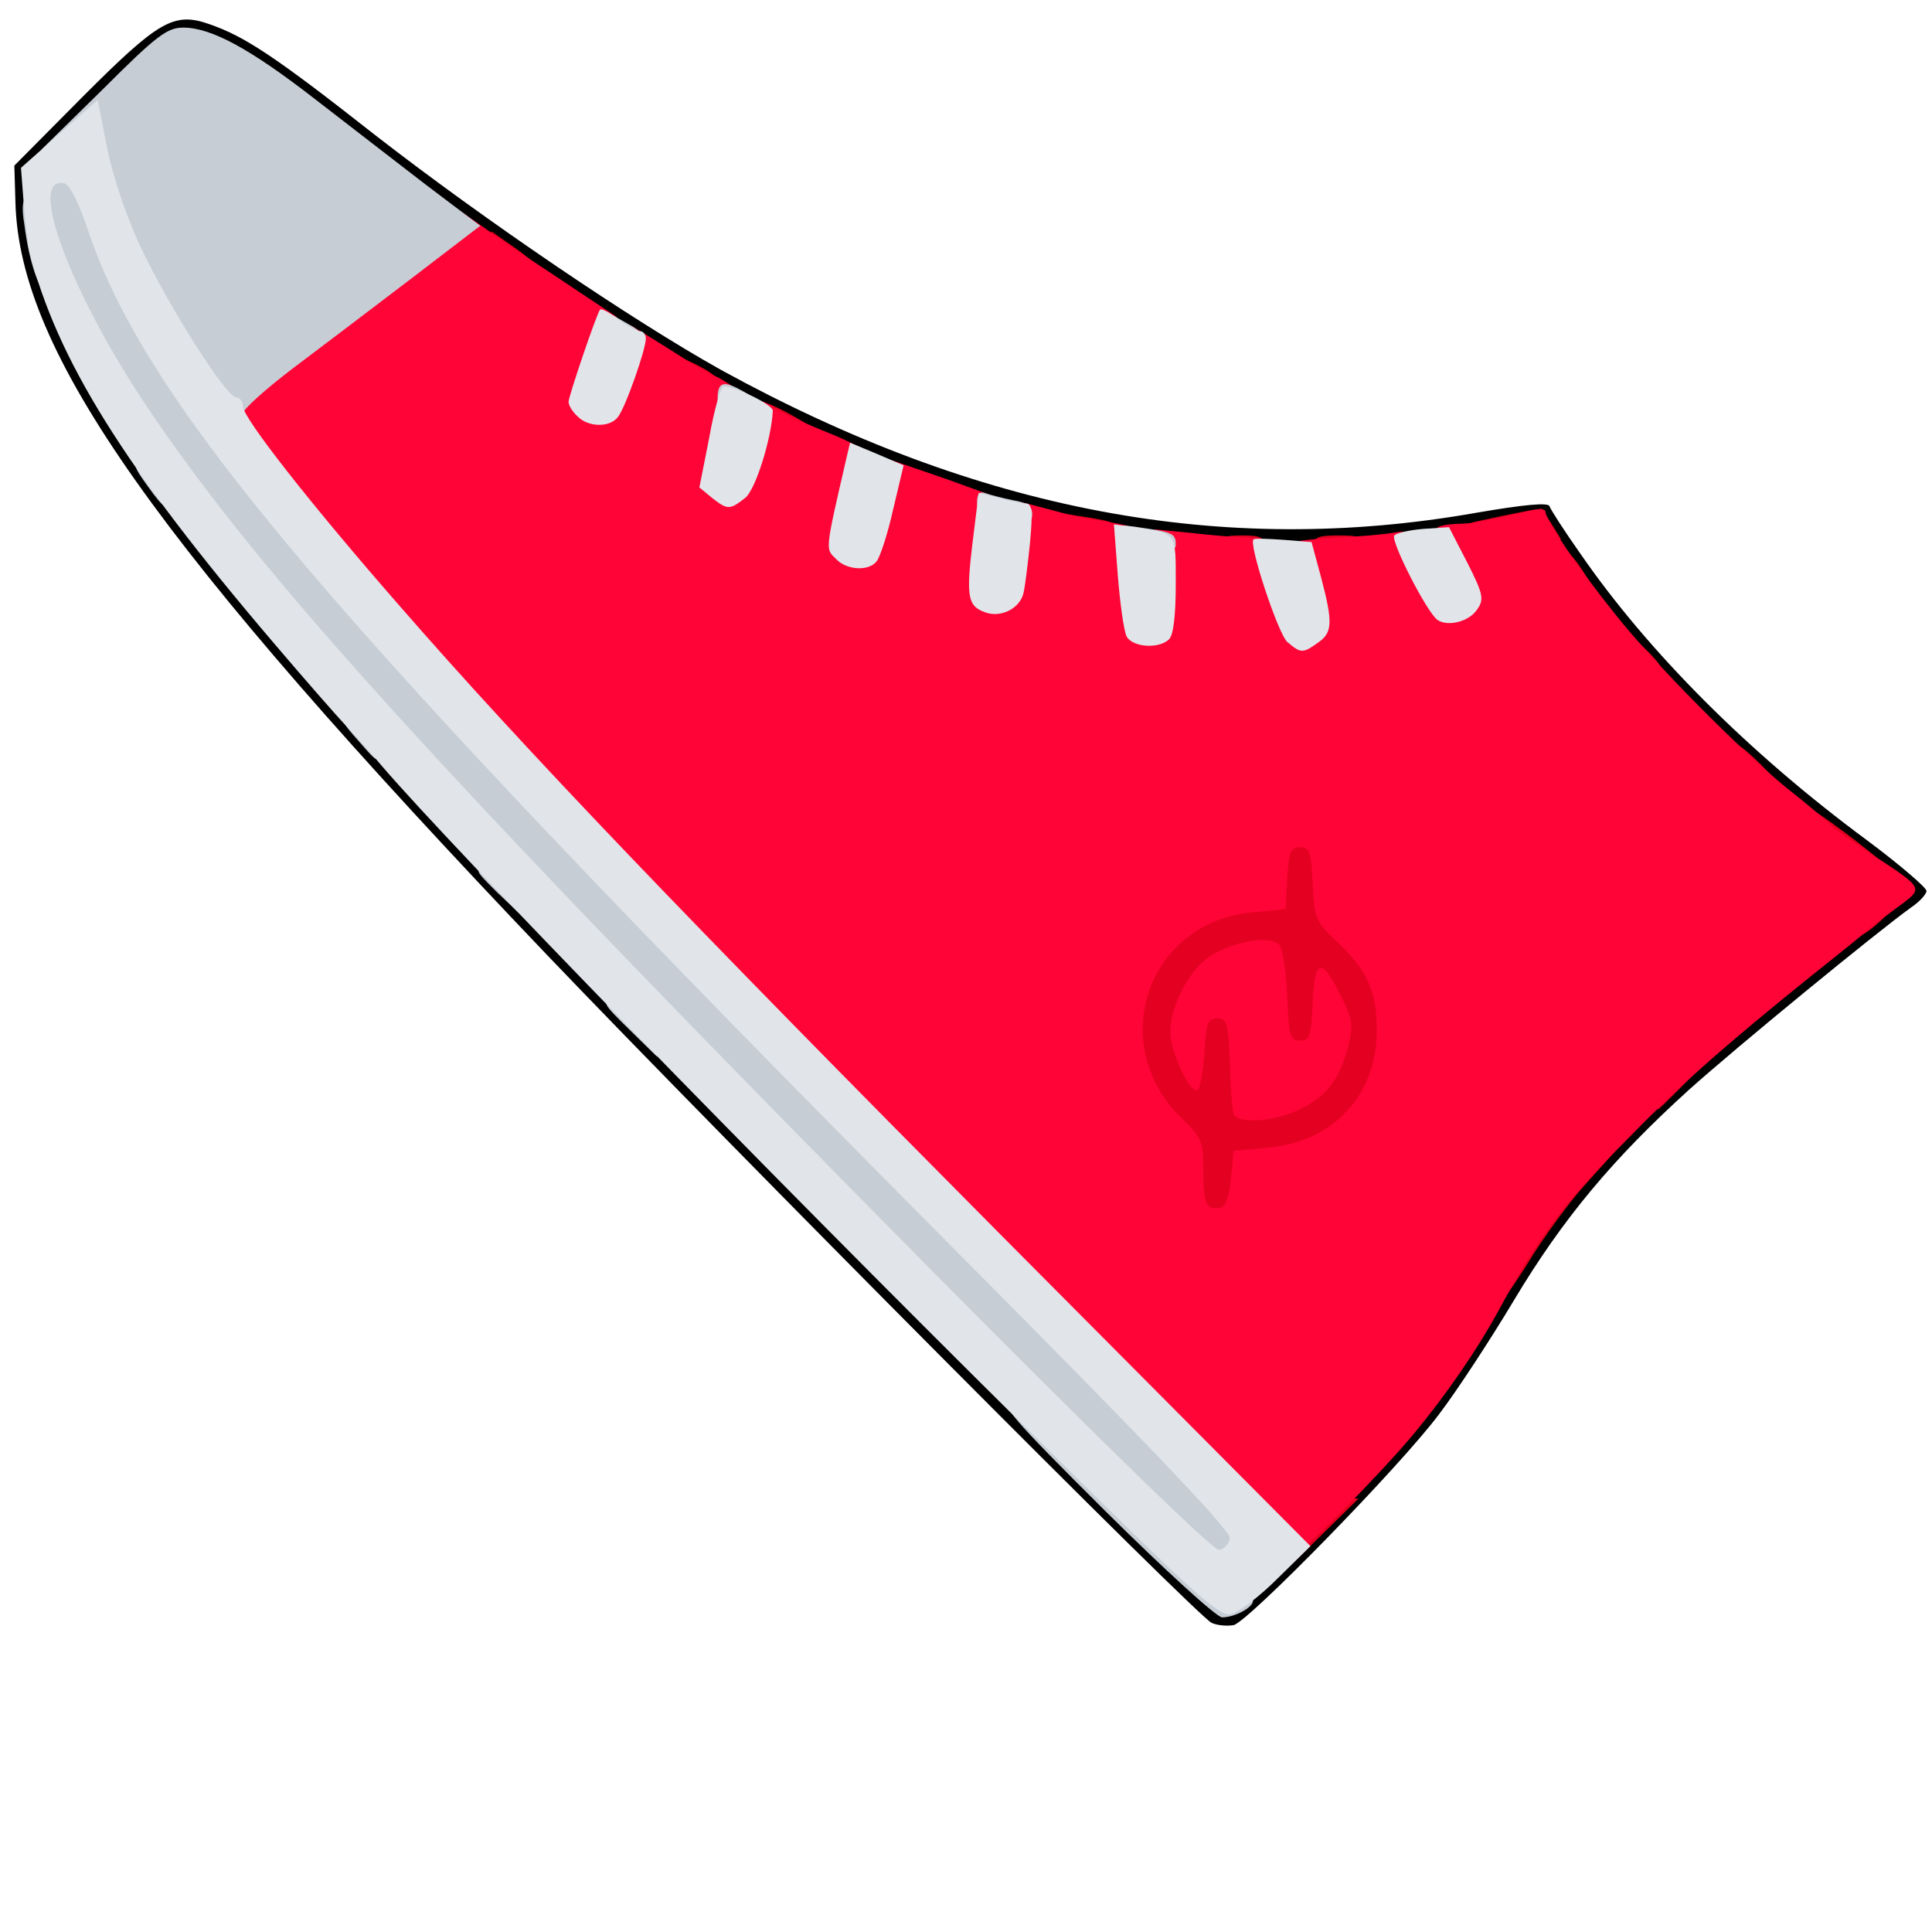 <?xml version="1.0" encoding="utf-8"?>
<!DOCTYPE svg PUBLIC "-//W3C//DTD SVG 1.0//EN" "http://www.w3.org/TR/2001/REC-SVG-20010904/DTD/svg10.dtd">
<svg version="1.0" xmlns="http://www.w3.org/2000/svg" width="32px" height="32px" viewBox="0 0 350 350" preserveAspectRatio="xMidYMid meet">
 <g fill="#000000">
  <path d="M219.5 294 c-2.3 -0.9 -88.1 -87.2 -120.4 -121 -71 -74.4 -95.5 -109.1 -96.3 -136.2 l-0.2 -6.8 12.4 -12.5 c13.8 -13.8 16.5 -15.4 23 -13.1 6.3 2.2 11.7 5.7 30 20.1 20.1 15.6 46.5 33.5 62.6 42.5 46.6 25.6 90.9 34 136.8 25.9 8.7 -1.5 13.1 -1.9 13.3 -1.2 0.2 0.6 2.7 4.5 5.6 8.6 12.2 17.7 30.5 36.1 51.9 51.9 5.9 4.4 10.8 8.6 10.8 9.2 0 0.6 -1.3 2 -2.8 3 -6.5 4.7 -31.5 25.2 -40.2 33 -13.8 12.5 -22.9 23.4 -31.7 38.1 -4.3 7.2 -10.4 16.5 -13.6 20.7 -7.1 9.5 -34.5 37.5 -37.2 38.2 -1.1 0.2 -2.9 0.1 -4 -0.4z m17.4 -19.6 c16.5 -17.1 22.8 -25.2 33.4 -42.9 12.2 -20.5 24.4 -33.2 55.9 -58.5 l14.7 -11.8 -7.7 -5.8 c-20.6 -15.4 -39.6 -34.4 -51 -51.2 -3.8 -5.6 -6.1 -8.1 -7.1 -7.8 -4.7 1.4 -15.2 2.7 -28 3.7 -35.4 2.5 -70 -4.5 -104.6 -21.1 -23.9 -11.4 -51.8 -29.3 -78.5 -50.4 -16.2 -12.8 -22.2 -17 -27.3 -19.1 l-3.8 -1.6 -13 12.7 c-8.5 8.4 -12.9 13.5 -12.9 14.9 0 2.8 2.4 11.7 4.9 18.6 7.9 20.9 36.2 57.1 84.6 107.9 22.5 23.6 124.6 127 125.5 127 0.4 0 7.2 -6.6 14.9 -14.6z"/>
 </g>
 <g fill="#e40020">
  <path d="M234 279.9 c0 -4.8 4.4 -9.2 8.9 -8.7 l3.2 0.3 -6.1 6 -6 5.9 0 -3.5z"/>
  <path d="M270 233.5 c0 -2.4 0.5 -3.5 1.5 -3.5 0.9 0 1.5 -0.9 1.5 -2.5 0 -1.8 0.5 -2.5 2 -2.5 1.6 0 2 -0.7 2 -3 0 -1.9 0.5 -3 1.4 -3 0.8 0 1.6 -1 1.8 -2.2 0.2 -1.5 1.1 -2.4 2.6 -2.6 1.6 -0.3 2.2 -1 2.2 -2.8 0 -2.1 0.5 -2.4 3.6 -2.4 l3.6 0 -5.2 5.8 c-2.8 3.1 -7.4 9.4 -10.2 14 -2.8 4.5 -5.5 8.2 -6 8.2 -0.4 0 -0.8 -1.6 -0.8 -3.5z"/>
  <path d="M215.7 221.4 c-0.4 -0.4 -0.7 -3.3 -0.7 -6.4 0 -5.2 -0.3 -5.9 -4 -9.5 -5.7 -5.5 -7.3 -10.5 -6.9 -20.7 0.3 -7.2 0.8 -9.1 3.2 -12.6 4 -6.1 9.3 -9.3 16.6 -9.9 l6 -0.6 0.3 -5.6 0.3 -5.6 5 0 5 0 0.3 6.6 c0.3 6.2 0.5 6.8 4.3 10.4 6.3 6 7.4 8.7 7.4 19 0 7.7 -0.3 9.6 -2.5 13.5 -3.7 6.5 -9.4 10.2 -17.2 10.9 l-6.3 0.6 -0.5 5 -0.5 5 -4.5 0.3 c-2.5 0.2 -4.9 0 -5.3 -0.4z m15.7 -22.8 c1.8 -0.8 4.3 -2.4 5.5 -3.7 l2.2 -2.4 -4.3 -0.5 -4.3 -0.5 -0.3 -8 c-0.2 -4.4 -0.7 -8.4 -1.2 -8.9 -1.4 -1.4 -5.4 0.1 -8.6 3.1 l-2.9 2.8 4 0.5 4 0.5 0.3 8 c0.2 8 0.6 10.5 1.7 10.5 0.3 0 2.1 -0.6 3.9 -1.4z"/>
  <path d="M300 197.5 c0 -3.4 0.1 -3.5 3.7 -3.5 l3.7 0 -3.4 3.5 c-1.9 1.9 -3.5 3.5 -3.7 3.5 -0.2 0 -0.3 -1.6 -0.3 -3.5z"/>
  <path d="M336 167 c0 -2.8 0.3 -3 3.7 -3 3.6 0 3.6 0 1.7 2.1 -1 1.1 -2.7 2.5 -3.6 3 -1.5 0.8 -1.8 0.5 -1.8 -2.1z"/>
  <path d="M334.4 156.5 c-0.4 -0.8 -1.3 -1.5 -2 -1.5 -0.8 0 -1.7 -0.7 -2 -1.5 -0.4 -0.8 -1.2 -1.5 -2 -1.5 -0.9 0 -1.4 -1.1 -1.4 -3 0 -2.3 0.3 -2.9 1.3 -2.3 3.7 2.2 13.6 9.9 13.7 10.6 0 1.4 -7.1 0.7 -7.6 -0.8z"/>
  <path d="M314.7 141.3 c-1 -0.9 -0.9 -6.3 0.1 -6.3 0.4 0 2.3 1.6 4.2 3.5 l3.4 3.5 -3.5 0 c-2 0 -3.9 -0.3 -4.2 -0.7z"/>
  <path d="M295 118.3 l0 -3.7 3 2.9 c1.7 1.6 3 3.2 3 3.7 0 0.4 -1.3 0.8 -3 0.8 -2.8 0 -3 -0.3 -3 -3.7z"/>
  <path d="M283 103.5 c0 -4.4 0.9 -4.4 3.8 0 l2.2 3.5 -3 0 c-2.8 0 -3 -0.3 -3 -3.5z"/>
  <path d="M221 99 c0 -1.7 0.7 -2 4 -2 3.3 0 4 0.3 4 2 0 1.7 -0.7 2 -4 2 -3.3 0 -4 -0.3 -4 -2z"/>
  <path d="M238 99 c0 -1.7 0.7 -2 4.5 -2 3.8 0 4.5 0.3 4.5 2 0 1.7 -0.7 2 -4.5 2 -3.8 0 -4.5 -0.3 -4.5 -2z"/>
  <path d="M193.8 97.3 c-2 -0.3 -2.8 -1 -2.8 -2.5 0 -1.8 0.4 -2 4.6 -1.3 6.1 0.9 7.4 1.4 7.4 3.1 0 1.4 -3 1.6 -9.2 0.7z"/>
  <path d="M265 96.4 c0 -0.8 1 -1.6 2.3 -1.9 7.3 -1.6 12 -2.5 12.1 -2.3 0.1 0.2 0.9 1.5 1.8 2.9 l1.6 2.6 -8.9 0 c-6.9 0 -8.9 -0.3 -8.9 -1.3z"/>
  <path d="M140.3 78.8 c-1.4 -0.7 -2.3 -2 -2.3 -3.5 0 -1.2 0.2 -2.3 0.5 -2.3 1.5 0 10.5 5.2 10.5 6 0 1.3 -5.9 1.2 -8.7 -0.2z"/>
  <path d="M123 67.5 c0 -2.9 0.2 -3 4 -1 4 2.1 3.8 3.5 -0.5 3.5 -3.1 0 -3.5 -0.3 -3.5 -2.5z"/>
  <path d="M89.7 48.3 c-0.4 -0.3 -0.7 -1.9 -0.7 -3.5 l0 -2.9 4 2.8 c2.2 1.5 4 3.1 4 3.6 0 0.9 -6.4 1 -7.3 0z"/>
 </g>
 <g fill="#ff0436">
  <path d="M177.9 226.3 c-72.6 -73.2 -106.9 -109.7 -129 -137.9 -6.8 -8.8 -7.9 -10.7 -7.9 -14 0.1 -3.9 0.2 -4 21.3 -20 l21.2 -16.1 4 2.8 c2.2 1.6 8.5 5.9 14 9.5 5.5 3.7 10.1 6.7 10.2 6.8 0.2 0.2 -0.8 3.6 -2.2 7.6 -1.4 4 -2.3 7.5 -2.1 7.8 1.1 1.1 2.6 -1.3 4.6 -7.3 l2.2 -6.6 3.6 2.2 c2.1 1.3 4.8 3 6.2 3.9 1.4 0.9 4.2 2.5 6.3 3.5 2.9 1.6 3.7 2.4 3.3 4 -1.6 6 -2.8 13.7 -2.2 14.3 1.3 1.2 3.4 -2.7 4.1 -7.5 1.1 -7.4 1.3 -7.6 4.9 -5.4 1.7 1.1 6.1 3.1 9.9 4.6 3.7 1.5 6.7 3.1 6.7 3.6 0 0.5 -0.7 4.2 -1.7 8.4 -0.9 4.1 -1.3 7.8 -1 8.1 1.4 1.4 2.7 -1.1 4.2 -8.2 1.4 -6.1 2 -7.4 3.4 -6.9 0.9 0.3 5.2 1.8 9.6 3.3 l8 2.9 -0.3 8.6 c-0.2 7 0 8.7 1.2 8.7 1.6 0 2.1 -1.9 3.1 -10.2 0.4 -3.2 1 -5.8 1.4 -5.8 0.3 0 2.3 0.5 4.5 1.1 4.3 1.2 6.6 1.7 11.6 2.5 1.9 0.3 3.6 0.7 3.7 0.8 0.2 0.2 0.6 3.7 0.9 7.8 0.7 8.3 1.5 10.5 3.4 9.3 0.9 -0.6 1.1 -3 0.7 -8.7 l-0.5 -7.9 6.2 0.6 c3.4 0.4 8 0.8 10.4 0.9 2.3 0.1 4.3 0.4 4.6 0.7 0.2 0.2 1.3 3.5 2.3 7.3 1.1 3.9 2.5 7.2 3.1 7.4 1.6 0.5 1.5 -1.9 -0.4 -8.5 -0.9 -3 -1.3 -5.7 -1 -6 0.3 -0.3 3.8 -0.7 7.8 -0.9 4 -0.2 8.7 -0.6 10.3 -0.9 2.9 -0.5 3.3 -0.2 6.5 6 3.3 6.1 5 8 5 5.4 0 -0.6 -1.2 -3.4 -2.7 -6.1 -2.9 -5.4 -2.4 -6.7 2.7 -6.9 1.4 0 3.2 -0.2 4 -0.4 0.8 -0.2 2.6 -0.5 4 -0.8 1.4 -0.3 3.7 -0.8 5.3 -1.2 1.6 -0.4 2.7 -0.3 2.7 0.3 0 1.4 6.1 10.4 12.8 18.7 6.8 8.6 22.6 24.5 30.7 31.1 3.3 2.6 6.9 5.6 8 6.7 1.1 1 4.5 3.4 7.5 5.4 9.7 6.4 9.6 6.1 4.7 9.7 -2.3 1.7 -4.4 3.3 -4.7 3.6 -0.3 0.3 -5.2 4.3 -11 8.9 -16 12.9 -23.6 19.6 -34.2 30.5 -10.7 10.8 -15 16.6 -22.2 29.8 -3.9 7.2 -9.6 15.5 -15.6 22.7 -6.1 7.3 -20.7 22.1 -21.9 22.1 -0.4 0 -25.7 -25.1 -56.2 -55.7z m45.1 -12.8 l0.5 -5 6.3 -0.6 c11.9 -1.1 19.7 -9.7 19.6 -21.4 0 -7 -1.7 -10.7 -7.3 -16 -3.8 -3.6 -4 -4.2 -4.3 -10.4 -0.3 -5.8 -0.5 -6.6 -2.3 -6.6 -1.7 0 -2 0.8 -2.3 5.6 l-0.3 5.6 -6 0.6 c-19 1.7 -26.6 23.8 -12.9 37.2 3.7 3.6 4 4.3 4 9.5 0 6.1 0.5 7.2 3 6.8 1 -0.2 1.7 -1.9 2 -5.3z"/>
  <path d="M223.5 201.8 c-0.3 -0.7 -0.6 -4.9 -0.7 -9.3 -0.3 -7.2 -0.5 -8 -2.3 -8 -1.7 0 -2 0.8 -2.3 6 -0.2 3.3 -0.7 6.4 -1.2 6.9 -1.2 1.2 -5 -6.7 -5 -10.5 0 -4.7 3.6 -11.5 7.4 -13.8 4.4 -2.7 10.8 -3.7 12.4 -1.9 0.6 0.8 1.2 5 1.4 9.3 0.3 7.2 0.5 8 2.3 8 1.8 0 2 -0.8 2.3 -6.8 0.3 -8.1 1.6 -8.4 5.1 -1.3 2.2 4.4 2.3 5.3 1.3 9.3 -1.6 6 -3.9 8.9 -8.8 11.3 -4.5 2.2 -11.2 2.7 -11.9 0.8z"/>
 </g>
 <g fill="#c6cdd5">
  <path d="M200.3 273.8 c-17.4 -17.3 -19.1 -19.4 -17 -19.8 2.2 -0.4 -1.2 -4.2 -30.9 -34.4 -29.5 -29.9 -33.4 -33.5 -33.4 -31 l0 2.8 -5 -4.9 c-4.9 -4.8 -5 -5 -2.7 -5.5 2.3 -0.5 1.7 -1.3 -7.4 -11 -9.3 -9.8 -9.9 -10.3 -9.9 -7.5 l0 2.9 -4.1 -3.9 c-4 -4 -4 -4 -1.5 -4.5 2.3 -0.5 1.8 -1.2 -8.2 -12.1 -9.8 -10.6 -10.7 -11.4 -11.2 -9.1 -0.5 2.5 -0.5 2.5 -3.9 -1.4 -3.3 -3.7 -3.3 -3.9 -1.3 -4.4 1.8 -0.4 0.9 -1.9 -7.9 -12 -5.5 -6.3 -13.2 -15.7 -17.2 -20.7 -5.5 -7.1 -7.3 -8.8 -7.5 -7.3 -0.5 2.9 -1.3 2.5 -4.5 -2 -2.6 -3.6 -2.6 -3.9 -0.7 -4.2 1.7 -0.3 1.3 -1.2 -3.6 -8.8 -3.1 -4.7 -7.1 -11.5 -9 -15.2 -1.9 -3.8 -4 -6.8 -4.8 -6.8 -1.4 0 -3.3 -5.3 -4.2 -12.4 -0.5 -3 -0.3 -4.6 0.4 -4.6 0.6 0 1.2 -1.2 1.4 -2.7 0.3 -2.6 0.7 -2.8 5.1 -3.1 3.7 -0.2 4.7 -0.7 4.7 -2 0 -1.4 -0.8 -1.7 -4.2 -1.4 l-4.3 0.3 11.2 -11 c9.7 -9.7 11.6 -11.1 14.5 -11.1 5.1 0 12.2 3.9 23.8 12.9 5.8 4.5 14.9 11.5 20.2 15.6 l9.8 7.4 -12.8 9.8 c-7.1 5.4 -16.7 12.7 -21.5 16.3 -4.7 3.6 -8.6 7.1 -8.7 7.9 0 0.9 -0.8 1.1 -2.6 0.7 l-2.6 -0.7 3.3 4.3 c26.7 34.4 53.6 63.3 132.2 142.4 l51.8 52.2 -0.3 4.8 c-0.3 4.9 -0.3 4.9 -4.2 5.2 l-3.8 0.3 2.3 2.5 c1.2 1.3 3.3 2.4 4.6 2.4 1.3 0 2.3 0.4 2.3 1 0 1.2 -3.3 3 -5.6 3 -1 0 -10.5 -8.7 -21.1 -19.2z"/>
  <path d="M205.3 99.3 c-2.5 -0.3 -3.3 -0.9 -3.3 -2.4 0 -1.8 0.4 -2 4.8 -1.3 5.6 0.8 6.2 1.1 6.2 3 0 1.4 -1.1 1.5 -7.7 0.7z"/>
  <path d="M182 94 c0 -0.5 -1.1 -1 -2.5 -1 -1.9 0 -2.5 -0.5 -2.5 -2.1 0 -1.4 0.5 -1.9 1.4 -1.6 0.8 0.3 3.1 0.9 5 1.3 2.6 0.4 3.6 1.1 3.6 2.5 0 1.4 -0.7 1.9 -2.5 1.9 -1.4 0 -2.5 -0.4 -2.5 -1z"/>
  <path d="M130 72.2 c0 -2.9 1 -3.3 4.1 -1.6 3.9 2 3.6 3.4 -0.6 3.4 -2.7 0 -3.5 -0.4 -3.5 -1.8z"/>
  <path d="M111 60 l0 -2.9 3 1.7 c3.9 2.2 3.9 4.2 0 4.2 -2.7 0 -3 -0.3 -3 -3z"/>
 </g>
 <g fill="#e1e5e9">
  <path d="M185.4 258.2 c-47.6 -47.1 -103.5 -104.6 -116.1 -119.3 -2.1 -2.5 -5.1 -5.8 -6.7 -7.5 -1.5 -1.6 -7.4 -8.3 -13 -14.9 -27.2 -31.9 -39.3 -51.4 -44.3 -71 -0.2 -1.1 -0.7 -5 -1 -8.6 l-0.5 -6.5 7 -6.2 6.9 -6.1 1.7 8.7 c1.1 5.3 3.4 12.2 6 17.8 5.2 11 15.6 27.4 17.4 27.4 0.6 0 1.2 0.7 1.2 1.6 0 2.1 12.5 18 28.6 36.4 22.3 25.6 51.6 56.2 108.8 113.8 l56 56.3 -6 5.9 c-3.2 3.2 -7 6.1 -8.4 6.4 -2.2 0.5 -6.6 -3.5 -37.6 -34.2z m37.4 20.5 c0.3 -1.3 -14.8 -17.1 -51.5 -54 -112.2 -112.9 -144.7 -151.3 -155.4 -183.1 -1.7 -5.1 -3.3 -8.2 -4.3 -8.4 -6.7 -1.4 1 19.5 14.9 40.3 20.6 30.8 54.3 67.8 144.9 159.3 29.4 29.6 48.5 48.2 49.5 48 0.9 -0.2 1.7 -1.1 1.9 -2.1z"/>
  <path d="M233.2 116.3 c-1.7 -1.6 -7.1 -17.9 -6.1 -18.6 0.2 -0.2 2.7 -0.1 5.5 0.1 l5 0.4 1.7 6.3 c2.2 8.3 2.1 10.1 -0.5 11.9 -2.8 2 -3.1 2 -5.6 -0.1z"/>
  <path d="M204.1 115.3 c-0.5 -1 -1.2 -6 -1.6 -11.1 l-0.7 -9.2 3.8 0.5 c7.7 1.2 7.4 0.8 7.4 10.4 0 5.4 -0.4 9.1 -1.2 9.9 -1.8 1.8 -6.6 1.5 -7.7 -0.5z"/>
  <path d="M260.4 112.3 c-2 -1.5 -8.6 -14.5 -7.8 -15.3 0.5 -0.5 2.9 -1 5.4 -1.2 l4.5 -0.3 3.3 6.4 c2.9 5.7 3.1 6.7 1.8 8.5 -1.4 2.2 -5.3 3.2 -7.2 1.9z"/>
  <path d="M178.4 110.9 c-3.1 -1.1 -3.4 -2.9 -2.2 -12.7 l1.1 -8.9 3.6 0.9 c2 0.5 4.2 1 5 1 1.1 0.1 1.2 1.6 0.7 7.1 -0.4 3.9 -0.9 8 -1.2 9.2 -0.7 2.8 -4.2 4.5 -7 3.4z"/>
  <path d="M151.6 101.4 c-2.1 -2.1 -2.3 -0.9 1.9 -19.1 l0.5 -2.1 4.8 2 4.9 2.1 -1.9 8 c-1 4.5 -2.4 8.7 -3 9.4 -1.4 1.8 -5.3 1.6 -7.2 -0.3z"/>
  <path d="M129 90.2 l-2.3 -1.9 1.8 -9.1 c0.9 -5.1 2.1 -9.2 2.6 -9.2 2.1 0 8.9 3.3 8.9 4.4 -0.2 4.9 -3.1 14.3 -5 15.8 -2.8 2.2 -3.2 2.2 -6 0z"/>
  <path d="M104.6 75.4 c-0.9 -0.8 -1.6 -2 -1.6 -2.6 0 -1 5.1 -16 5.7 -16.7 0.2 -0.3 1.7 0.5 3.3 1.7 1.6 1.2 3.4 2.2 4 2.2 0.5 0 1 0.6 1 1.3 0 2.1 -3.8 12.8 -5.1 14.3 -1.5 1.9 -5.4 1.8 -7.3 -0.2z"/>
 </g>
</svg>